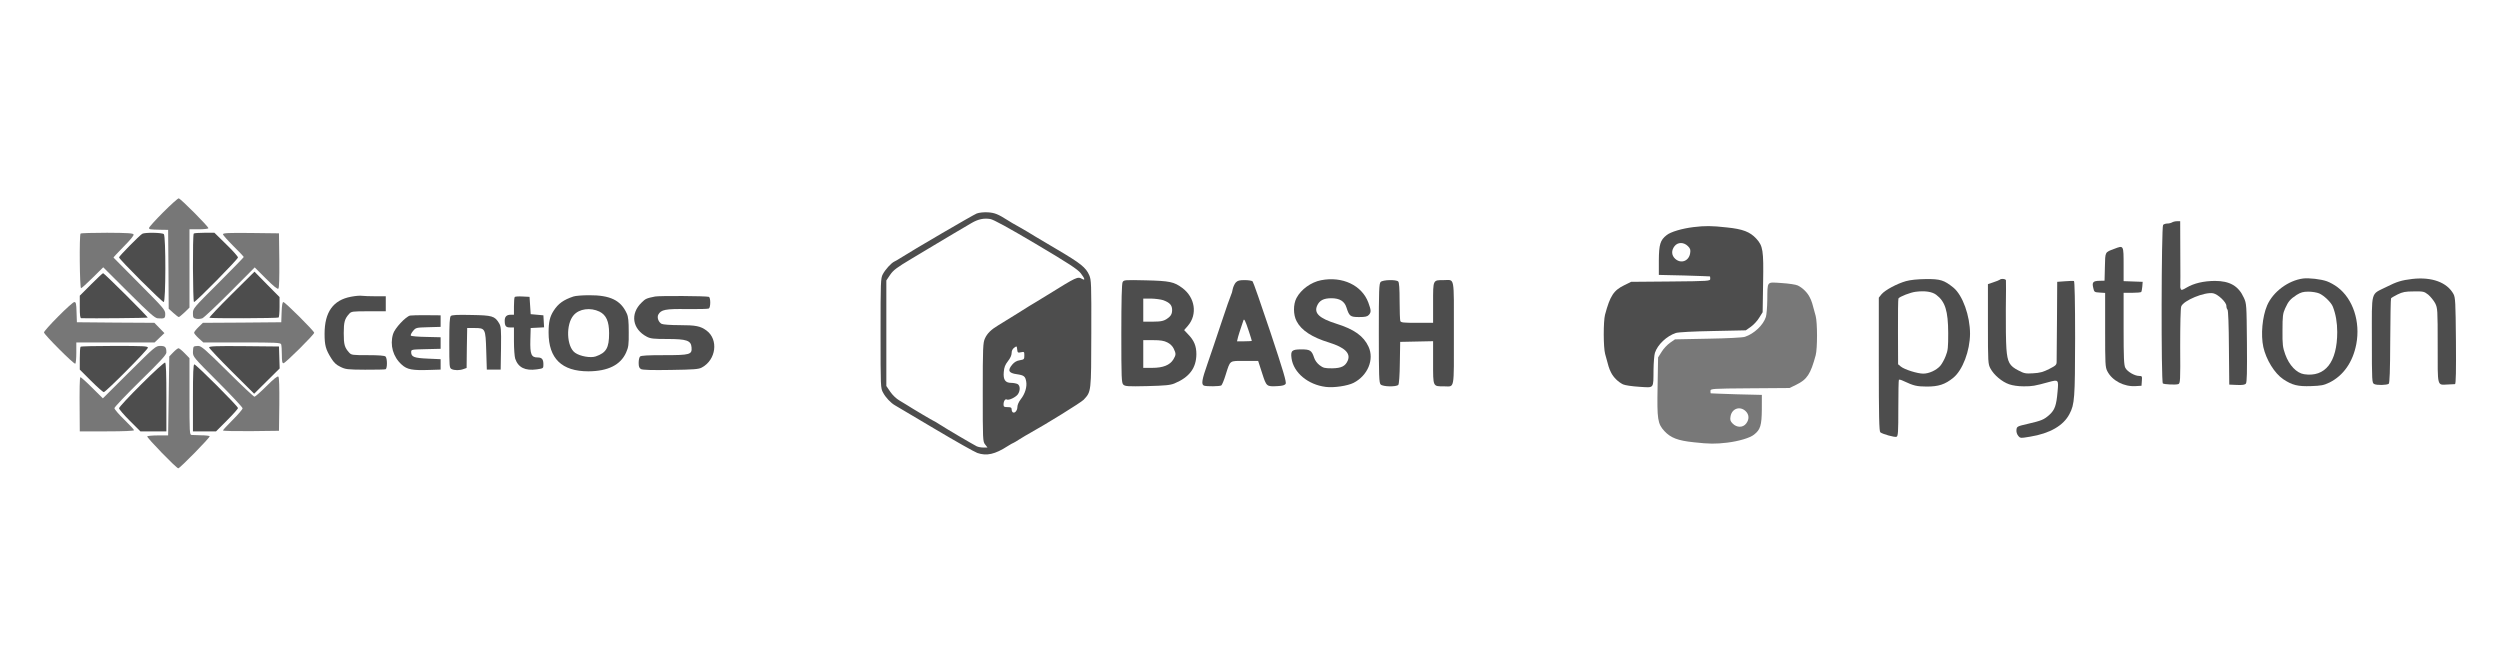 <?xml version="1.0"?>
<svg version="1.1" xmlns="http://www.w3.org/2000/svg" xmlns:xlink="http://www.w3.org/1999/xlink" width="600" height="160">
    <desc iVinci="yes" version="4.6" gridStep="20" showGrid="no" snapToGrid="no" codePlatform="0"/>
    <g id="Layer1" name="Layer 1" opacity="1">
        <g id="Shape1">
            <desc shapeID="1" type="0" basicInfo-basicType="0" basicInfo-roundedRectRadius="12" basicInfo-polygonSides="6" basicInfo-starPoints="5" bounding="rect(-25.706,-51.401,51.411,102.801)" text="" font-familyName="" font-pixelSize="20" font-bold="0" font-underline="0" font-alignment="1" strokeStyle="0" markerStart="0" markerEnd="0" shadowEnabled="0" shadowOffsetX="0" shadowOffsetY="2" shadowBlur="4" shadowOpacity="160" blurEnabled="0" blurRadius="4" transform="matrix(0.277,0,0,0.277,42.899,61.848)" pers-center="0,0" pers-size="0,0" pers-start="0,0" pers-end="0,0" locked="0" mesh="" flag=""/>
            <path id="shapePath1" d="M39.184,50.929 C37.299,52.814 35.775,54.504 35.775,54.698 C35.775,55.059 35.914,55.086 38.546,55.142 L40.348,55.169 L40.431,64.62 L40.486,74.097 L41.595,75.095 C42.204,75.649 42.786,76.093 42.925,76.093 C43.036,76.093 43.645,75.566 44.311,74.956 L45.474,73.82 L45.474,64.425 L45.474,55.031 L47.664,55.031 C48.883,55.031 49.936,54.92 50.019,54.781 C50.186,54.532 43.452,47.742 42.897,47.604 C42.703,47.576 41.041,49.073 39.184,50.929 Z" style="stroke:none;fill-rule:nonzero;fill:#777777;fill-opacity:1;"/>
        </g>
        <g id="Shape2">
            <desc shapeID="2" type="0" basicInfo-basicType="0" basicInfo-roundedRectRadius="12" basicInfo-polygonSides="6" basicInfo-starPoints="5" bounding="rect(-91.263,-104.875,182.526,209.751)" text="" font-familyName="" font-pixelSize="20" font-bold="0" font-underline="0" font-alignment="1" strokeStyle="0" markerStart="0" markerEnd="0" shadowEnabled="0" shadowOffsetX="0" shadowOffsetY="2" shadowBlur="4" shadowOpacity="160" blurEnabled="0" blurRadius="4" transform="matrix(0.277,0,0,0.277,236.628,80.007)" pers-center="0,0" pers-size="0,0" pers-start="0,0" pers-end="0,0" locked="0" mesh="" flag=""/>
            <path id="shapePath2" d="M234.421,51.234 C233.618,51.539 218.985,60.075 215.964,62.014 C215.549,62.292 214.967,62.624 214.662,62.763 C213.886,63.123 212.473,64.675 211.863,65.839 C211.364,66.753 211.336,67.668 211.336,79.972 C211.336,92.942 211.336,93.164 211.946,94.245 C212.556,95.409 213.803,96.711 214.773,97.265 C215.078,97.432 219.401,99.981 224.361,102.946 C229.35,105.912 233.922,108.489 234.56,108.711 C236.777,109.487 238.8,109.043 241.876,107.048 C242.541,106.632 243.123,106.3 243.206,106.3 C243.262,106.3 243.982,105.884 244.786,105.358 C245.59,104.859 246.698,104.194 247.225,103.916 C251.077,101.783 259.418,96.628 260.083,95.935 C261.912,93.968 261.885,94.162 261.912,80.028 C261.94,67.973 261.912,67.197 261.414,66.033 C260.61,64.204 259.363,63.206 253.82,59.936 C247.945,56.472 248.028,56.5 246.532,55.585 C245.922,55.225 244.869,54.615 244.176,54.227 C243.483,53.867 242.43,53.23 241.821,52.842 C239.548,51.401 238.744,51.068 237.109,50.957 C236.112,50.902 235.031,51.013 234.421,51.234 M248.61,58.55 C256.508,63.234 258.615,64.62 259.363,65.562 C260.388,66.892 260.499,67.391 259.723,66.947 C258.587,66.338 258.587,66.338 251.16,70.938 C249.913,71.714 248.638,72.462 248.389,72.629 C248.111,72.767 246.282,73.903 244.315,75.15 C242.319,76.37 240.213,77.672 239.604,78.06 C237.885,79.086 236.943,80 236.389,81.22 C235.918,82.245 235.862,83.27 235.862,94.134 C235.862,105.662 235.862,105.967 236.444,106.688 L236.999,107.408 L236.001,107.408 C235.447,107.408 234.726,107.27 234.394,107.103 C233.23,106.494 227.133,102.919 225.692,101.977 C224.888,101.45 224.167,101.034 224.112,101.034 C224.001,101.034 218.985,98.069 217.572,97.154 C217.35,97.016 216.574,96.545 215.881,96.129 C215.133,95.713 214.191,94.799 213.664,94.023 L212.722,92.637 L212.722,79.972 L212.722,67.308 L213.637,65.95 C214.412,64.814 215.244,64.204 218.763,62.098 C221.064,60.712 223.475,59.299 224.084,58.911 C226.08,57.719 231.788,54.31 233.202,53.507 C234.781,52.592 236.112,52.315 237.664,52.564 C238.412,52.675 242.015,54.643 248.61,58.55 M245.035,84.545 C245.811,84.379 245.839,84.406 245.839,85.321 C245.839,86.208 245.784,86.291 244.758,86.457 C244.01,86.568 243.456,86.901 242.957,87.483 C241.765,88.896 242.042,89.533 244.038,89.811 C245.756,90.06 246.061,90.309 246.282,91.529 C246.532,92.804 246.005,94.549 244.98,95.824 C244.509,96.434 244.176,97.182 244.176,97.653 C244.176,98.512 243.566,99.261 243.068,98.956 C242.929,98.873 242.791,98.54 242.791,98.235 C242.791,97.82 242.597,97.709 241.821,97.709 C240.989,97.709 240.851,97.626 240.851,97.071 C240.851,96.268 241.266,95.658 241.627,95.88 C242.098,96.157 243.76,95.353 244.287,94.633 C244.897,93.746 244.869,92.526 244.204,92.166 C243.899,92.028 243.234,91.889 242.707,91.889 C241.266,91.889 240.74,91.141 240.906,89.284 C240.989,88.148 241.239,87.538 241.904,86.679 C242.458,85.986 242.791,85.266 242.791,84.739 C242.791,84.157 243.012,83.741 243.428,83.437 C244.01,83.021 244.038,83.021 244.121,83.852 C244.204,84.656 244.287,84.711 245.035,84.545 Z" style="stroke:none;fill-rule:nonzero;fill:#4d4d4d;fill-opacity:1;"/>
        </g>
        <g id="Shape3">
            <desc shapeID="3" type="0" basicInfo-basicType="0" basicInfo-roundedRectRadius="12" basicInfo-polygonSides="6" basicInfo-starPoints="5" bounding="rect(-36.97,-70.929,73.941,141.858)" text="" font-familyName="" font-pixelSize="20" font-bold="0" font-underline="0" font-alignment="1" strokeStyle="0" markerStart="0" markerEnd="0" shadowEnabled="0" shadowOffsetX="0" shadowOffsetY="2" shadowBlur="4" shadowOpacity="160" blurEnabled="0" blurRadius="4" transform="matrix(0.277,0,0,0.277,529.037,72.747)" pers-center="0,0" pers-size="0,0" pers-start="0,0" pers-end="0,0" locked="0" mesh="" flag=""/>
            <path id="shapePath3" d="M521.305,53.368 C521.084,53.507 520.585,53.645 520.197,53.645 C519.781,53.645 519.338,53.784 519.144,53.978 C518.728,54.394 518.645,91.751 519.088,92.028 C519.476,92.277 522.192,92.388 522.774,92.194 C523.273,92.028 523.301,91.501 523.245,83.132 C523.245,78.033 523.328,73.931 523.495,73.543 C524.049,72.102 529.12,70.023 531.144,70.384 C532.307,70.606 534.331,72.518 534.331,73.404 C534.331,73.765 534.441,74.153 534.608,74.319 C534.774,74.485 534.912,78.088 534.94,83.437 L535.023,92.305 L536.852,92.388 C538.21,92.443 538.765,92.36 539.014,92.055 C539.263,91.751 539.319,89.395 539.263,82.273 C539.18,73.1 539.18,72.878 538.515,71.437 C537.24,68.638 535.162,67.418 531.559,67.418 C528.843,67.446 526.571,67.973 524.77,69.026 C523.772,69.636 523.495,69.691 523.384,69.358 C523.273,69.137 523.245,68.86 523.273,68.721 C523.301,68.582 523.301,65.007 523.273,60.767 L523.245,53.091 L522.497,53.091 C522.054,53.091 521.527,53.23 521.305,53.368 Z" style="stroke:none;fill-rule:nonzero;fill:#4d4d4d;fill-opacity:1;"/>
        </g>
        <g id="Shape4">
            <desc shapeID="4" type="0" basicInfo-basicType="0" basicInfo-roundedRectRadius="12" basicInfo-polygonSides="6" basicInfo-starPoints="5" bounding="rect(-69.076,-69.784,138.152,139.568)" text="" font-familyName="" font-pixelSize="20" font-bold="0" font-underline="0" font-alignment="1" strokeStyle="0" markerStart="0" markerEnd="0" shadowEnabled="0" shadowOffsetX="0" shadowOffsetY="2" shadowBlur="4" shadowOpacity="160" blurEnabled="0" blurRadius="4" transform="matrix(0.277,0,0,0.277,404.042,73.604)" pers-center="0,0" pers-size="0,0" pers-start="0,0" pers-end="0,0" locked="0" mesh="" flag=""/>
            <path id="shapePath4" d="M406.435,54.504 C403.719,54.837 400.948,55.641 399.978,56.444 C398.454,57.636 398.149,58.661 398.121,62.513 L398.121,65.978 L404.218,66.116 C407.572,66.227 410.343,66.31 410.398,66.338 C410.426,66.365 410.454,66.643 410.454,66.92 C410.454,67.446 410.149,67.474 400.976,67.557 L391.47,67.64 L389.891,68.416 C387.258,69.691 386.427,70.993 385.207,75.538 C384.792,77.146 384.792,83.353 385.235,84.961 C386.011,87.898 386.177,88.48 386.648,89.395 C387.203,90.531 388.339,91.667 389.53,92.249 C390.002,92.471 391.664,92.72 393.438,92.831 C397.096,93.053 396.791,93.413 396.847,88.702 C396.874,87.012 397.013,85.21 397.179,84.684 C397.817,82.716 399.978,80.665 402.195,79.917 C402.722,79.723 406.463,79.529 411.063,79.446 L418.989,79.28 L420.181,78.448 C420.846,77.977 421.761,77.007 422.204,76.259 L423.035,74.929 L423.146,67.917 C423.285,60.047 423.119,59.022 421.483,57.248 C419.987,55.641 418.269,54.975 414.472,54.587 C410.731,54.172 409.234,54.172 406.435,54.504 M405.105,59.077 C405.687,59.659 405.77,59.964 405.632,60.795 C405.327,62.68 403.415,63.372 402.029,62.098 C401.142,61.266 401.087,60.102 401.89,59.077 C402.666,58.079 404.107,58.079 405.105,59.077 Z" style="stroke:none;fill-rule:nonzero;fill:#4d4d4d;fill-opacity:1;"/>
        </g>
        <g id="Shape5">
            <desc shapeID="5" type="0" basicInfo-basicType="0" basicInfo-roundedRectRadius="12" basicInfo-polygonSides="6" basicInfo-starPoints="5" bounding="rect(-37.012,-37.116,74.025,74.233)" text="" font-familyName="" font-pixelSize="20" font-bold="0" font-underline="0" font-alignment="1" strokeStyle="0" markerStart="0" markerEnd="0" shadowEnabled="0" shadowOffsetX="0" shadowOffsetY="2" shadowBlur="4" shadowOpacity="160" blurEnabled="0" blurRadius="4" transform="matrix(0.277,0,0,0.277,29.398,66.148)" pers-center="0,0" pers-size="0,0" pers-start="0,0" pers-end="0,0" locked="0" mesh="" flag=""/>
            <path id="shapePath5" d="M19.341,56.056 C19.009,56.361 19.119,69.164 19.452,69.164 C19.591,69.164 20.866,68.028 22.251,66.643 L24.773,64.148 L30.898,70.245 C35.914,75.234 37.161,76.342 37.853,76.397 C39.516,76.508 39.655,76.425 39.655,75.344 C39.655,74.374 39.294,73.959 33.502,68.139 C30.094,64.73 27.295,61.876 27.239,61.821 C27.184,61.793 28.293,60.601 29.678,59.188 C31.23,57.636 32.172,56.5 32.062,56.278 C31.951,55.973 30.759,55.89 25.715,55.862 C22.306,55.862 19.424,55.945 19.341,56.056 Z" style="stroke:none;fill-rule:nonzero;fill:#777777;fill-opacity:1;"/>
        </g>
        <g id="Shape6">
            <desc shapeID="6" type="0" basicInfo-basicType="0" basicInfo-roundedRectRadius="12" basicInfo-polygonSides="6" basicInfo-starPoints="5" bounding="rect(-20.05,-29.986,40.101,59.971)" text="" font-familyName="" font-pixelSize="20" font-bold="0" font-underline="0" font-alignment="1" strokeStyle="0" markerStart="0" markerEnd="0" shadowEnabled="0" shadowOffsetX="0" shadowOffsetY="2" shadowBlur="4" shadowOpacity="160" blurEnabled="0" blurRadius="4" transform="matrix(0.277,0,0,0.277,34.126,64.18)" pers-center="0,0" pers-size="0,0" pers-start="0,0" pers-end="0,0" locked="0" mesh="" flag=""/>
            <path id="shapePath6" d="M34.14,56.112 C33.392,56.583 28.57,61.488 28.57,61.765 C28.57,62.209 38.879,72.49 39.295,72.49 C39.793,72.49 39.821,56.694 39.322,56.195 C38.934,55.807 34.722,55.751 34.14,56.112 Z" style="stroke:none;fill-rule:nonzero;fill:#4d4d4d;fill-opacity:1;"/>
        </g>
        <g id="Shape7">
            <desc shapeID="7" type="0" basicInfo-basicType="0" basicInfo-roundedRectRadius="12" basicInfo-polygonSides="6" basicInfo-starPoints="5" bounding="rect(-19.499,-30,38.998,60)" text="" font-familyName="" font-pixelSize="20" font-bold="0" font-underline="0" font-alignment="1" strokeStyle="0" markerStart="0" markerEnd="0" shadowEnabled="0" shadowOffsetX="0" shadowOffsetY="2" shadowBlur="4" shadowOpacity="160" blurEnabled="0" blurRadius="4" transform="matrix(0.277,0,0,0.277,51.71,64.176)" pers-center="0,0" pers-size="0,0" pers-start="0,0" pers-end="0,0" locked="0" mesh="" flag=""/>
            <path id="shapePath7" d="M46.5,56.056 C46.195,56.333 46.278,72.49 46.555,72.49 C46.999,72.49 57.114,62.209 57.114,61.793 C57.114,61.571 55.839,60.13 54.287,58.633 L51.461,55.862 L49.077,55.862 C47.747,55.862 46.583,55.945 46.5,56.056 Z" style="stroke:none;fill-rule:nonzero;fill:#4d4d4d;fill-opacity:1;"/>
        </g>
        <g id="Shape8">
            <desc shapeID="8" type="0" basicInfo-basicType="0" basicInfo-roundedRectRadius="12" basicInfo-polygonSides="6" basicInfo-starPoints="5" bounding="rect(-37.412,-37.255,74.824,74.51)" text="" font-familyName="" font-pixelSize="20" font-bold="0" font-underline="0" font-alignment="1" strokeStyle="0" markerStart="0" markerEnd="0" shadowEnabled="0" shadowOffsetX="0" shadowOffsetY="2" shadowBlur="4" shadowOpacity="160" blurEnabled="0" blurRadius="4" transform="matrix(0.277,0,0,0.277,56.674,66.223)" pers-center="0,0" pers-size="0,0" pers-start="0,0" pers-end="0,0" locked="0" mesh="" flag=""/>
            <path id="shapePath8" d="M53.511,56.222 C53.511,56.416 54.648,57.691 56.005,59.049 C57.391,60.407 58.5,61.599 58.5,61.682 C58.5,61.765 55.756,64.592 52.403,67.945 C46.417,73.903 46.306,74.042 46.306,75.178 C46.306,76.204 46.389,76.342 47.082,76.508 C47.525,76.591 48.163,76.536 48.551,76.397 C48.911,76.259 51.904,73.432 55.174,70.162 L61.132,64.176 L63.821,66.864 C65.677,68.721 66.62,69.469 66.814,69.275 C67.007,69.081 67.063,66.698 67.035,62.486 L66.952,56.001 L60.245,55.918 C54.897,55.862 53.511,55.918 53.511,56.222 Z" style="stroke:none;fill-rule:nonzero;fill:#777777;fill-opacity:1;"/>
        </g>
        <g id="Shape9">
            <desc shapeID="9" type="0" basicInfo-basicType="0" basicInfo-roundedRectRadius="12" basicInfo-polygonSides="6" basicInfo-starPoints="5" bounding="rect(-21.618,-60.288,43.236,120.576)" text="" font-familyName="" font-pixelSize="20" font-bold="0" font-underline="0" font-alignment="1" strokeStyle="0" markerStart="0" markerEnd="0" shadowEnabled="0" shadowOffsetX="0" shadowOffsetY="2" shadowBlur="4" shadowOpacity="160" blurEnabled="0" blurRadius="4" transform="matrix(0.277,0,0,0.277,508.248,75.974)" pers-center="0,0" pers-size="0,0" pers-start="0,0" pers-end="0,0" locked="0" mesh="" flag=""/>
            <path id="shapePath9" d="M507.449,59.714 C505.149,60.573 505.26,60.352 505.177,64.038 L505.093,67.363 L503.902,67.391 C502.35,67.418 502.045,67.723 502.378,69.081 C502.599,70.107 502.655,70.134 503.929,70.218 L505.232,70.301 L505.232,79.169 C505.232,87.4 505.26,88.12 505.758,89.09 C506.922,91.362 509.777,92.859 512.576,92.665 L513.961,92.582 L514.045,91.39 C514.128,90.309 514.1,90.226 513.407,90.226 C512.326,90.226 510.553,89.201 510.082,88.286 C509.749,87.621 509.666,86.042 509.666,78.864 L509.666,70.273 L511.717,70.273 C512.853,70.273 513.851,70.19 513.906,70.051 C513.989,69.94 514.1,69.358 514.156,68.749 L514.239,67.64 L511.938,67.557 L509.666,67.474 L509.666,63.76 C509.666,58.772 509.694,58.855 507.449,59.714 Z" style="stroke:none;fill-rule:nonzero;fill:#4d4d4d;fill-opacity:1;"/>
        </g>
        <g id="Shape10">
            <desc shapeID="10" type="0" basicInfo-basicType="0" basicInfo-roundedRectRadius="12" basicInfo-polygonSides="6" basicInfo-starPoints="5" bounding="rect(-30.357,-20.168,60.713,40.336)" text="" font-familyName="" font-pixelSize="20" font-bold="0" font-underline="0" font-alignment="1" strokeStyle="0" markerStart="0" markerEnd="0" shadowEnabled="0" shadowOffsetX="0" shadowOffsetY="2" shadowBlur="4" shadowOpacity="160" blurEnabled="0" blurRadius="4" transform="matrix(0.277,0,0,0.277,58.678,70.791)" pers-center="0,0" pers-size="0,0" pers-start="0,0" pers-end="0,0" locked="0" mesh="" flag=""/>
            <path id="shapePath10" d="M55.59,70.633 C52.569,73.626 50.158,76.176 50.269,76.259 C50.463,76.453 66.536,76.397 66.869,76.204 C66.98,76.12 67.091,74.984 67.091,73.682 L67.091,71.298 L64.07,68.25 L61.077,65.201 L55.59,70.633 Z" style="stroke:none;fill-rule:nonzero;fill:#4d4d4d;fill-opacity:1;"/>
        </g>
        <g id="Shape11">
            <desc shapeID="11" type="0" basicInfo-basicType="0" basicInfo-roundedRectRadius="12" basicInfo-polygonSides="6" basicInfo-starPoints="5" bounding="rect(-29.404,-19.546,58.807,39.093)" text="" font-familyName="" font-pixelSize="20" font-bold="0" font-underline="0" font-alignment="1" strokeStyle="0" markerStart="0" markerEnd="0" shadowEnabled="0" shadowOffsetX="0" shadowOffsetY="2" shadowBlur="4" shadowOpacity="160" blurEnabled="0" blurRadius="4" transform="matrix(0.277,0,0,0.277,27.296,70.979)" pers-center="0,0" pers-size="0,0" pers-start="0,0" pers-end="0,0" locked="0" mesh="" flag=""/>
            <path id="shapePath11" d="M21.835,68.278 L19.147,70.966 L19.147,73.682 C19.147,75.649 19.23,76.37 19.508,76.37 C22.279,76.453 35.359,76.314 35.443,76.231 C35.609,76.093 25.022,65.562 24.745,65.562 C24.634,65.562 23.332,66.781 21.835,68.278 Z" style="stroke:none;fill-rule:nonzero;fill:#4d4d4d;fill-opacity:1;"/>
        </g>
        <g id="Shape12">
            <desc shapeID="12" type="0" basicInfo-basicType="0" basicInfo-roundedRectRadius="12" basicInfo-polygonSides="6" basicInfo-starPoints="5" bounding="rect(-41.314,-46.714,82.628,93.427)" text="" font-familyName="" font-pixelSize="20" font-bold="0" font-underline="0" font-alignment="1" strokeStyle="0" markerStart="0" markerEnd="0" shadowEnabled="0" shadowOffsetX="0" shadowOffsetY="2" shadowBlur="4" shadowOpacity="160" blurEnabled="0" blurRadius="4" transform="matrix(0.277,0,0,0.277,554.343,79.739)" pers-center="0,0" pers-size="0,0" pers-start="0,0" pers-end="0,0" locked="0" mesh="" flag=""/>
            <path id="shapePath12" d="M552.76,66.837 C549.185,67.308 545.527,70.023 544.113,73.294 C542.949,76.01 542.561,80.361 543.199,83.298 C543.891,86.347 545.887,89.589 547.965,91.002 C550.127,92.443 551.485,92.776 554.644,92.665 C557.083,92.582 557.693,92.471 559.078,91.806 C562.404,90.143 564.676,86.928 565.508,82.605 C566.533,77.229 564.732,71.714 560.99,68.915 C560.297,68.388 559.161,67.751 558.441,67.502 C557.055,67.003 554.173,66.67 552.76,66.837 M556.584,70.412 C557.72,70.883 559.494,72.573 559.882,73.599 C560.575,75.372 560.935,77.423 560.935,79.695 C560.935,86.901 558.053,90.587 552.981,89.811 C551.18,89.533 549.406,87.677 548.464,85.072 C547.854,83.353 547.771,82.744 547.799,79.28 C547.799,75.871 547.882,75.234 548.436,74.014 C549.212,72.296 549.656,71.797 551.208,70.772 C552.205,70.162 552.76,69.996 554.034,69.996 C554.893,69.996 556.057,70.19 556.584,70.412 Z" style="stroke:none;fill-rule:nonzero;fill:#4d4d4d;fill-opacity:1;"/>
        </g>
        <g id="Shape13">
            <desc shapeID="13" type="0" basicInfo-basicType="0" basicInfo-roundedRectRadius="12" basicInfo-polygonSides="6" basicInfo-starPoints="5" bounding="rect(-36.453,-46.107,72.905,92.214)" text="" font-familyName="" font-pixelSize="20" font-bold="0" font-underline="0" font-alignment="1" strokeStyle="0" markerStart="0" markerEnd="0" shadowEnabled="0" shadowOffsetX="0" shadowOffsetY="2" shadowBlur="4" shadowOpacity="160" blurEnabled="0" blurRadius="4" transform="matrix(0.277,0,0,0.277,579.342,79.612)" pers-center="0,0" pers-size="0,0" pers-start="0,0" pers-end="0,0" locked="0" mesh="" flag=""/>
            <path id="shapePath13" d="M578.948,66.947 C576.371,67.252 575.207,67.612 572.685,68.887 C568.888,70.799 569.249,69.469 569.249,81.497 C569.249,91.612 569.276,91.889 569.803,92.166 C570.413,92.499 572.824,92.443 573.295,92.111 C573.517,91.945 573.627,88.951 573.655,81.885 C573.683,76.37 573.766,71.769 573.849,71.603 C573.932,71.465 574.653,71.049 575.429,70.661 C576.62,70.079 577.286,69.94 579.309,69.94 C581.581,69.913 581.775,69.94 582.773,70.716 C583.327,71.188 584.075,72.102 584.435,72.767 C585.017,73.959 585.045,74.208 585.045,82.938 C585.045,93.081 584.851,92.388 587.484,92.277 C588.26,92.249 589.064,92.222 589.202,92.194 C589.424,92.166 589.479,88.868 589.424,81.829 C589.341,72.435 589.285,71.437 588.842,70.578 C587.29,67.751 583.632,66.421 578.948,66.947 Z" style="stroke:none;fill-rule:nonzero;fill:#4d4d4d;fill-opacity:1;"/>
        </g>
        <g id="Shape14">
            <desc shapeID="14" type="0" basicInfo-basicType="0" basicInfo-roundedRectRadius="12" basicInfo-polygonSides="6" basicInfo-starPoints="5" bounding="rect(-34.402,-46.745,68.803,93.491)" text="" font-familyName="" font-pixelSize="20" font-bold="0" font-underline="0" font-alignment="1" strokeStyle="0" markerStart="0" markerEnd="0" shadowEnabled="0" shadowOffsetX="0" shadowOffsetY="2" shadowBlur="4" shadowOpacity="160" blurEnabled="0" blurRadius="4" transform="matrix(0.277,0,0,0.277,319.43,79.969)" pers-center="0,0" pers-size="0,0" pers-start="0,0" pers-end="0,0" locked="0" mesh="" flag=""/>
            <path id="shapePath14" d="M317.061,67.252 C314.65,67.723 312.267,69.442 311.158,71.52 C310.355,73.044 310.355,75.538 311.186,77.09 C312.322,79.28 314.844,80.942 319.001,82.217 C322.742,83.381 324.211,84.794 323.463,86.54 C322.881,87.898 321.911,88.37 319.694,88.397 C317.92,88.397 317.588,88.314 316.701,87.649 C316.119,87.206 315.592,86.485 315.398,85.875 C314.816,84.102 314.428,83.852 312.35,83.852 C310.05,83.852 309.717,84.157 309.967,85.986 C310.438,89.423 313.902,92.332 318.197,92.859 C320.137,93.108 323.407,92.61 324.848,91.889 C328.257,90.143 329.865,86.291 328.451,83.215 C327.26,80.638 325.015,79.03 320.664,77.672 C316.645,76.397 315.343,75.178 316.091,73.404 C316.645,72.102 317.671,71.576 319.528,71.576 C321.523,71.576 322.687,72.296 323.158,73.82 C323.823,75.899 324.073,76.093 326.179,76.093 C327.647,76.093 328.146,75.982 328.507,75.594 C329.116,74.929 329.089,74.485 328.396,72.601 C326.844,68.472 322.188,66.255 317.061,67.252 Z" style="stroke:none;fill-rule:nonzero;fill:#4d4d4d;fill-opacity:1;"/>
        </g>
        <g id="Shape15">
            <desc shapeID="15" type="0" basicInfo-basicType="0" basicInfo-roundedRectRadius="12" basicInfo-polygonSides="6" basicInfo-starPoints="5" bounding="rect(-39.5,-68.344,79,136.687)" text="" font-familyName="" font-pixelSize="20" font-bold="0" font-underline="0" font-alignment="1" strokeStyle="0" markerStart="0" markerEnd="0" shadowEnabled="0" shadowOffsetX="0" shadowOffsetY="2" shadowBlur="4" shadowOpacity="160" blurEnabled="0" blurRadius="4" transform="matrix(0.277,0,0,0.277,461.861,85.913)" pers-center="0,0" pers-size="0,0" pers-start="0,0" pers-end="0,0" locked="0" mesh="" flag=""/>
            <path id="shapePath15" d="M457.427,67.474 C455.266,68.084 452.439,69.608 451.58,70.606 L450.915,71.437 L450.915,87.455 C450.915,99.926 450.998,103.528 451.275,103.75 C451.829,104.194 454.711,104.997 455.155,104.831 C455.543,104.692 455.598,103.75 455.598,97.958 C455.598,94.272 455.654,91.196 455.737,91.141 C455.82,91.058 456.291,91.168 456.79,91.418 C459.339,92.61 459.977,92.748 462.415,92.776 C465.242,92.776 466.822,92.277 468.817,90.642 C471.034,88.813 472.78,84.213 472.808,80.111 C472.808,75.788 471.034,70.855 468.817,69.026 C466.572,67.225 465.686,66.947 462.221,66.975 C460.198,67.003 458.508,67.169 457.427,67.474 M464.688,70.744 C466.85,72.379 467.542,74.596 467.57,79.917 C467.57,83.409 467.515,84.102 466.96,85.46 C466.628,86.347 466.018,87.4 465.63,87.843 C464.688,88.868 462.97,89.672 461.584,89.672 C460.198,89.672 457.095,88.702 456.208,87.981 L455.543,87.427 L455.515,79.668 C455.487,75.372 455.543,71.769 455.626,71.631 C455.903,71.188 458.536,70.162 459.783,70.023 C461.972,69.746 463.69,69.996 464.688,70.744 Z" style="stroke:none;fill-rule:nonzero;fill:#4d4d4d;fill-opacity:1;"/>
        </g>
        <g id="Shape16">
            <desc shapeID="16" type="0" basicInfo-basicType="0" basicInfo-roundedRectRadius="12" basicInfo-polygonSides="6" basicInfo-starPoints="5" bounding="rect(-37.75,-68.792,75.5,137.584)" text="" font-familyName="" font-pixelSize="20" font-bold="0" font-underline="0" font-alignment="1" strokeStyle="0" markerStart="0" markerEnd="0" shadowEnabled="0" shadowOffsetX="0" shadowOffsetY="2" shadowBlur="4" shadowOpacity="160" blurEnabled="0" blurRadius="4" transform="matrix(0.277,0,0,0.277,487.565,86.007)" pers-center="0,0" pers-size="0,0" pers-start="0,0" pers-end="0,0" locked="0" mesh="" flag=""/>
            <path id="shapePath16" d="M479.93,67.141 C479.819,67.225 479.126,67.529 478.406,67.751 L477.103,68.195 L477.103,77.755 C477.103,87.095 477.131,87.344 477.713,88.453 C478.544,90.005 480.484,91.64 482.175,92.222 C483.034,92.526 484.364,92.72 485.694,92.72 C487.773,92.72 488.272,92.637 491.708,91.695 C494.036,91.058 494.091,91.113 493.814,93.995 C493.537,97.293 493.149,98.374 491.874,99.538 C490.544,100.729 489.99,100.951 486.664,101.727 C484.115,102.309 484.032,102.365 483.948,103.168 C483.893,103.639 484.059,104.221 484.364,104.582 C484.863,105.191 484.891,105.191 487.219,104.803 C491.985,104.027 495.228,102.143 496.669,99.371 C497.916,97.016 497.999,95.603 498.027,81.164 C498.027,72.407 497.916,67.502 497.749,67.446 C497.611,67.391 496.641,67.418 495.616,67.502 L493.731,67.64 L493.676,76.785 C493.62,81.802 493.592,86.319 493.592,86.79 C493.592,87.566 493.426,87.732 491.791,88.564 C490.378,89.284 489.546,89.506 487.967,89.589 C486.193,89.7 485.805,89.644 484.447,88.924 C482.258,87.815 481.787,86.956 481.537,83.658 C481.426,82.162 481.371,77.949 481.399,74.291 C481.454,70.633 481.454,67.474 481.426,67.28 C481.399,66.92 480.235,66.809 479.93,67.141 Z" style="stroke:none;fill-rule:nonzero;fill:#4d4d4d;fill-opacity:1;"/>
        </g>
        <g id="Shape17">
            <desc shapeID="17" type="0" basicInfo-basicType="0" basicInfo-roundedRectRadius="12" basicInfo-polygonSides="6" basicInfo-starPoints="5" bounding="rect(-32.5,-45.994,65,91.989)" text="" font-familyName="" font-pixelSize="20" font-bold="0" font-underline="0" font-alignment="1" strokeStyle="0" markerStart="0" markerEnd="0" shadowEnabled="0" shadowOffsetX="0" shadowOffsetY="2" shadowBlur="4" shadowOpacity="160" blurEnabled="0" blurRadius="4" transform="matrix(0.277,0,0,0.277,278.125,79.968)" pers-center="0,0" pers-size="0,0" pers-start="0,0" pers-end="0,0" locked="0" mesh="" flag=""/>
            <path id="shapePath17" d="M269.423,67.723 C269.229,68.111 269.118,72.047 269.118,80.083 C269.118,90.753 269.173,91.889 269.589,92.305 C270.005,92.72 270.642,92.776 275.326,92.665 C279.676,92.554 280.84,92.443 281.866,92.028 C285.468,90.531 287.104,88.314 287.131,85.016 C287.131,83.021 286.577,81.691 285.108,80.194 L284.194,79.224 L285.108,78.171 C287.436,75.455 286.826,71.382 283.75,69.109 C281.783,67.64 280.73,67.418 275.021,67.28 C269.894,67.169 269.728,67.169 269.423,67.723 M279.178,72.047 C280.757,72.629 281.311,73.238 281.311,74.43 C281.311,75.123 281.117,75.622 280.702,76.01 C279.593,77.007 278.9,77.201 276.628,77.201 L274.383,77.201 L274.383,74.43 L274.383,71.659 L276.268,71.659 C277.293,71.686 278.596,71.853 279.178,72.047 M280.175,82.189 C280.813,82.494 281.422,83.076 281.699,83.686 C282.281,84.905 282.254,85.183 281.589,86.291 C280.757,87.621 279.15,88.286 276.545,88.286 L274.383,88.286 L274.383,84.961 L274.383,81.635 L276.739,81.635 C278.54,81.635 279.372,81.774 280.175,82.189 Z" style="stroke:none;fill-rule:nonzero;fill:#4d4d4d;fill-opacity:1;"/>
        </g>
        <g id="Shape18">
            <desc shapeID="18" type="0" basicInfo-basicType="0" basicInfo-roundedRectRadius="12" basicInfo-polygonSides="6" basicInfo-starPoints="5" bounding="rect(-36.146,-45.978,72.291,91.956)" text="" font-familyName="" font-pixelSize="20" font-bold="0" font-underline="0" font-alignment="1" strokeStyle="0" markerStart="0" markerEnd="0" shadowEnabled="0" shadowOffsetX="0" shadowOffsetY="2" shadowBlur="4" shadowOpacity="160" blurEnabled="0" blurRadius="4" transform="matrix(0.277,0,0,0.277,298.578,79.966)" pers-center="0,0" pers-size="0,0" pers-start="0,0" pers-end="0,0" locked="0" mesh="" flag=""/>
            <path id="shapePath18" d="M296.581,67.806 C296.304,68.111 295.972,68.832 295.861,69.358 C295.778,69.913 295.584,70.55 295.445,70.799 C295.307,71.049 294.253,74.042 293.117,77.478 C291.981,80.915 290.484,85.321 289.792,87.316 C288.434,91.168 288.267,92.277 288.96,92.554 C289.57,92.776 292.757,92.748 293.117,92.499 C293.283,92.388 293.755,91.279 294.143,90.005 C295.307,86.347 294.974,86.624 298.715,86.624 L301.958,86.624 L302.9,89.533 C303.953,92.804 303.953,92.804 306.641,92.665 C307.805,92.61 308.359,92.443 308.553,92.111 C308.803,91.751 307.971,88.979 304.895,79.723 C302.706,73.183 300.794,67.696 300.627,67.529 C300.461,67.363 299.602,67.225 298.715,67.225 C297.468,67.225 297.025,67.335 296.581,67.806 M299.741,79.557 C300.129,80.721 300.433,81.746 300.433,81.802 C300.433,81.857 299.63,81.912 298.66,81.912 L296.886,81.912 L297.136,80.859 C297.302,80.305 297.607,79.28 297.856,78.587 C298.078,77.894 298.327,77.146 298.41,76.924 C298.577,76.342 298.854,76.869 299.741,79.557 Z" style="stroke:none;fill-rule:nonzero;fill:#4d4d4d;fill-opacity:1;"/>
        </g>
        <g id="Shape19">
            <desc shapeID="19" type="0" basicInfo-basicType="0" basicInfo-roundedRectRadius="12" basicInfo-polygonSides="6" basicInfo-starPoints="5" bounding="rect(-32.511,-46.109,65.023,92.218)" text="" font-familyName="" font-pixelSize="20" font-bold="0" font-underline="0" font-alignment="1" strokeStyle="0" markerStart="0" markerEnd="0" shadowEnabled="0" shadowOffsetX="0" shadowOffsetY="2" shadowBlur="4" shadowOpacity="160" blurEnabled="0" blurRadius="4" transform="matrix(0.277,0,0,0.277,339.928,79.972)" pers-center="0,0" pers-size="0,0" pers-start="0,0" pers-end="0,0" locked="0" mesh="" flag=""/>
            <path id="shapePath19" d="M331.361,67.668 C330.973,68.056 330.918,69.552 330.918,79.972 C330.918,90.392 330.973,91.889 331.361,92.277 C331.915,92.831 335.13,92.887 335.601,92.36 C335.767,92.138 335.934,90.115 335.961,87.012 L336.045,82.051 L340.008,81.968 L343.943,81.885 L343.943,87.012 C343.943,92.914 343.86,92.72 346.548,92.72 C349.18,92.72 348.931,93.995 348.931,79.972 C348.931,65.95 349.18,67.225 346.548,67.225 C343.86,67.225 343.943,67.086 343.943,72.629 L343.943,77.478 L340.091,77.478 C336.848,77.478 336.211,77.423 336.072,77.035 C335.989,76.785 335.906,74.652 335.906,72.241 C335.906,69.22 335.795,67.779 335.573,67.557 C335.075,67.058 331.888,67.141 331.361,67.668 Z" style="stroke:none;fill-rule:nonzero;fill:#4d4d4d;fill-opacity:1;"/>
        </g>
        <g id="Shape20">
            <desc shapeID="20" type="0" basicInfo-basicType="0" basicInfo-roundedRectRadius="12" basicInfo-polygonSides="6" basicInfo-starPoints="5" bounding="rect(-27,-32.05,54,64.101)" text="" font-familyName="" font-pixelSize="20" font-bold="0" font-underline="0" font-alignment="1" strokeStyle="0" markerStart="0" markerEnd="0" shadowEnabled="0" shadowOffsetX="0" shadowOffsetY="2" shadowBlur="4" shadowOpacity="160" blurEnabled="0" blurRadius="4" transform="matrix(0.277,0,0,0.277,85.381,79.848)" pers-center="0,0" pers-size="0,0" pers-start="0,0" pers-end="0,0" locked="0" mesh="" flag=""/>
            <path id="shapePath20" d="M84.245,71.215 C79.949,72.019 77.899,74.901 77.899,80.111 C77.899,82.882 78.176,83.88 79.478,85.959 C80.116,87.012 80.698,87.566 81.695,88.037 C82.915,88.647 83.358,88.702 87.598,88.73 C90.12,88.73 92.337,88.702 92.531,88.619 C92.975,88.48 92.975,86.014 92.531,85.57 C92.309,85.349 90.951,85.238 88.291,85.238 C84.578,85.238 84.328,85.21 83.802,84.628 C82.693,83.409 82.499,82.688 82.499,79.972 C82.499,77.284 82.721,76.508 83.802,75.317 C84.328,74.735 84.578,74.707 88.485,74.707 L92.587,74.707 L92.587,72.906 L92.587,71.104 L90.12,71.104 C88.762,71.104 87.321,71.049 86.878,70.993 C86.434,70.91 85.243,71.021 84.245,71.215 Z" style="stroke:none;fill-rule:nonzero;fill:#4d4d4d;fill-opacity:1;"/>
        </g>
        <g id="Shape21">
            <desc shapeID="21" type="0" basicInfo-basicType="0" basicInfo-roundedRectRadius="12" basicInfo-polygonSides="6" basicInfo-starPoints="5" bounding="rect(-34.708,-32.951,69.417,65.902)" text="" font-familyName="" font-pixelSize="20" font-bold="0" font-underline="0" font-alignment="1" strokeStyle="0" markerStart="0" markerEnd="0" shadowEnabled="0" shadowOffsetX="0" shadowOffsetY="2" shadowBlur="4" shadowOpacity="160" blurEnabled="0" blurRadius="4" transform="matrix(0.277,0,0,0.277,141.28,79.986)" pers-center="0,0" pers-size="0,0" pers-start="0,0" pers-end="0,0" locked="0" mesh="" flag=""/>
            <path id="shapePath21" d="M137.62,71.16 C135.237,71.963 133.99,72.85 132.881,74.569 C131.967,75.982 131.662,77.257 131.662,79.834 C131.662,86.042 134.821,89.118 141.223,89.118 C145.906,89.09 148.927,87.594 150.257,84.628 C150.839,83.326 150.922,82.744 150.895,79.695 C150.895,77.063 150.784,75.982 150.423,75.234 C148.982,72.047 146.433,70.827 141.361,70.855 C139.754,70.855 138.091,70.993 137.62,71.16 M143.883,74.79 C145.49,75.594 146.183,77.146 146.183,79.972 C146.183,83.492 145.518,84.656 142.969,85.543 C141.749,85.959 139.2,85.515 138.008,84.656 C135.957,83.215 135.763,77.811 137.675,75.649 C139.006,74.097 141.694,73.737 143.883,74.79 Z" style="stroke:none;fill-rule:nonzero;fill:#4d4d4d;fill-opacity:1;"/>
        </g>
        <g id="Shape22">
            <desc shapeID="22" type="0" basicInfo-basicType="0" basicInfo-roundedRectRadius="12" basicInfo-polygonSides="6" basicInfo-starPoints="5" bounding="rect(-34.685,-32.072,69.37,64.144)" text="" font-familyName="" font-pixelSize="20" font-bold="0" font-underline="0" font-alignment="1" strokeStyle="0" markerStart="0" markerEnd="0" shadowEnabled="0" shadowOffsetX="0" shadowOffsetY="2" shadowBlur="4" shadowOpacity="160" blurEnabled="0" blurRadius="4" transform="matrix(0.277,0,0,0.277,161.817,79.929)" pers-center="0,0" pers-size="0,0" pers-start="0,0" pers-end="0,0" locked="0" mesh="" flag=""/>
            <path id="shapePath22" d="M157.241,71.16 C155.162,71.576 154.913,71.686 153.998,72.601 C151.172,75.317 151.754,79.002 155.273,80.832 C156.132,81.275 156.908,81.358 160.123,81.358 C164.806,81.358 165.832,81.718 165.97,83.353 C166.109,85.099 165.665,85.238 159.375,85.238 C155.523,85.238 153.86,85.321 153.61,85.57 C153.416,85.764 153.278,86.43 153.278,87.095 C153.278,88.009 153.416,88.342 153.86,88.591 C154.275,88.785 156.465,88.868 161.01,88.785 C166.525,88.702 167.689,88.619 168.437,88.203 C171.873,86.374 172.483,81.497 169.573,79.335 C168.104,78.254 166.996,78.033 163.06,78.033 C160.954,78.033 159.098,77.894 158.793,77.728 C158.044,77.34 157.629,76.204 157.989,75.511 C158.654,74.319 159.652,74.097 164.89,74.18 C167.605,74.208 169.961,74.153 170.127,74.042 C170.571,73.765 170.571,71.409 170.127,71.243 C169.49,71.021 158.294,70.966 157.241,71.16 Z" style="stroke:none;fill-rule:nonzero;fill:#4d4d4d;fill-opacity:1;"/>
        </g>
        <g id="Shape23">
            <desc shapeID="23" type="0" basicInfo-basicType="0" basicInfo-roundedRectRadius="12" basicInfo-polygonSides="6" basicInfo-starPoints="5" bounding="rect(-17.05,-31.756,34.1,63.512)" text="" font-familyName="" font-pixelSize="20" font-bold="0" font-underline="0" font-alignment="1" strokeStyle="0" markerStart="0" markerEnd="0" shadowEnabled="0" shadowOffsetX="0" shadowOffsetY="2" shadowBlur="4" shadowOpacity="160" blurEnabled="0" blurRadius="4" transform="matrix(0.277,0,0,0.277,125.856,79.939)" pers-center="0,0" pers-size="0,0" pers-start="0,0" pers-end="0,0" locked="0" mesh="" flag=""/>
            <path id="shapePath23" d="M123.542,71.271 C123.431,71.382 123.348,72.379 123.348,73.515 L123.348,75.538 L122.572,75.538 C121.602,75.538 121.131,75.982 121.131,76.952 C121.131,78.254 121.408,78.587 122.406,78.587 L123.348,78.587 L123.348,81.885 C123.348,83.686 123.486,85.57 123.653,86.097 C124.373,88.203 126.036,89.035 128.835,88.647 C130.359,88.425 130.415,88.397 130.415,87.594 C130.442,86.236 130.082,85.792 129.029,85.792 C127.505,85.792 127.2,85.044 127.283,81.608 L127.366,78.725 L128.974,78.642 L130.581,78.559 L130.498,77.118 L130.415,75.677 L128.89,75.538 L127.366,75.4 L127.228,73.321 L127.089,71.243 L125.426,71.16 C124.484,71.104 123.653,71.16 123.542,71.271 Z" style="stroke:none;fill-rule:nonzero;fill:#4d4d4d;fill-opacity:1;"/>
        </g>
        <g id="Shape24">
            <desc shapeID="24" type="0" basicInfo-basicType="0" basicInfo-roundedRectRadius="12" basicInfo-polygonSides="6" basicInfo-starPoints="5" bounding="rect(-52.15,-26.707,104.3,53.414)" text="" font-familyName="" font-pixelSize="20" font-bold="0" font-underline="0" font-alignment="1" strokeStyle="0" markerStart="0" markerEnd="0" shadowEnabled="0" shadowOffsetX="0" shadowOffsetY="2" shadowBlur="4" shadowOpacity="160" blurEnabled="0" blurRadius="4" transform="matrix(0.277,0,0,0.277,25.009,79.891)" pers-center="0,0" pers-size="0,0" pers-start="0,0" pers-end="0,0" locked="0" mesh="" flag=""/>
            <path id="shapePath24" d="M13.965,75.954 C12.081,77.839 10.556,79.557 10.556,79.778 C10.556,80.277 17.762,87.483 18.067,87.289 C18.205,87.206 18.316,86.042 18.316,84.656 L18.316,82.189 L27.71,82.189 L37.105,82.189 L38.297,81.053 L39.461,79.945 L38.269,78.725 L37.05,77.478 L27.766,77.423 L18.454,77.34 L18.371,74.901 C18.316,72.823 18.233,72.49 17.817,72.49 C17.568,72.518 15.822,74.07 13.965,75.954 Z" style="stroke:none;fill-rule:nonzero;fill:#777777;fill-opacity:1;"/>
        </g>
        <g id="Shape25">
            <desc shapeID="25" type="0" basicInfo-basicType="0" basicInfo-roundedRectRadius="12" basicInfo-polygonSides="6" basicInfo-starPoints="5" bounding="rect(-52,-26.5,104,53)" text="" font-familyName="" font-pixelSize="20" font-bold="0" font-underline="0" font-alignment="1" strokeStyle="0" markerStart="0" markerEnd="0" shadowEnabled="0" shadowOffsetX="0" shadowOffsetY="2" shadowBlur="4" shadowOpacity="160" blurEnabled="0" blurRadius="4" transform="matrix(0.277,0,0,0.277,60.994,79.834)" pers-center="0,0" pers-size="0,0" pers-start="0,0" pers-end="0,0" locked="0" mesh="" flag=""/>
            <path id="shapePath25" d="M67.589,74.901 L67.506,77.34 L58.084,77.423 L48.689,77.478 L47.636,78.504 C47.054,79.058 46.583,79.668 46.583,79.862 C46.583,80.028 47.082,80.638 47.692,81.192 L48.8,82.189 L58.056,82.189 C66.231,82.189 67.34,82.245 67.479,82.633 C67.562,82.882 67.645,83.991 67.645,85.127 C67.645,86.679 67.728,87.178 68.033,87.178 C68.476,87.178 75.404,80.305 75.404,79.862 C75.404,79.446 68.421,72.49 68.005,72.49 C67.783,72.49 67.645,73.266 67.589,74.901 Z" style="stroke:none;fill-rule:nonzero;fill:#777777;fill-opacity:1;"/>
        </g>
        <g id="Shape26">
            <desc shapeID="26" type="0" basicInfo-basicType="0" basicInfo-roundedRectRadius="12" basicInfo-polygonSides="6" basicInfo-starPoints="5" bounding="rect(-21.154,-23.779,42.307,47.558)" text="" font-familyName="" font-pixelSize="20" font-bold="0" font-underline="0" font-alignment="1" strokeStyle="0" markerStart="0" markerEnd="0" shadowEnabled="0" shadowOffsetX="0" shadowOffsetY="2" shadowBlur="4" shadowOpacity="160" blurEnabled="0" blurRadius="4" transform="matrix(0.277,0,0,0.277,99.888,82.232)" pers-center="0,0" pers-size="0,0" pers-start="0,0" pers-end="0,0" locked="0" mesh="" flag=""/>
            <path id="shapePath26" d="M98.434,75.732 C97.381,75.954 94.72,78.808 94.332,80.166 C93.529,82.827 94.332,85.654 96.411,87.51 C97.713,88.702 98.933,88.924 103.117,88.785 L105.75,88.702 L105.75,87.455 L105.75,86.208 L102.674,86.069 C99.376,85.931 98.683,85.654 98.683,84.517 C98.683,83.88 98.711,83.88 102.231,83.797 L105.75,83.714 L105.75,82.328 L105.75,80.942 L102.286,80.859 C100.402,80.832 98.739,80.693 98.6,80.554 C98.489,80.444 98.711,79.945 99.099,79.474 C99.82,78.615 99.847,78.615 102.785,78.531 L105.75,78.448 L105.75,77.063 L105.75,75.677 L102.425,75.649 C100.596,75.621 98.794,75.677 98.434,75.732 Z" style="stroke:none;fill-rule:nonzero;fill:#4d4d4d;fill-opacity:1;"/>
        </g>
        <g id="Shape27">
            <desc shapeID="27" type="0" basicInfo-basicType="0" basicInfo-roundedRectRadius="12" basicInfo-polygonSides="6" basicInfo-starPoints="5" bounding="rect(-22.432,-23.944,44.863,47.888)" text="" font-familyName="" font-pixelSize="20" font-bold="0" font-underline="0" font-alignment="1" strokeStyle="0" markerStart="0" markerEnd="0" shadowEnabled="0" shadowOffsetX="0" shadowOffsetY="2" shadowBlur="4" shadowOpacity="160" blurEnabled="0" blurRadius="4" transform="matrix(0.277,0,0,0.277,114.045,82.198)" pers-center="0,0" pers-size="0,0" pers-start="0,0" pers-end="0,0" locked="0" mesh="" flag=""/>
            <path id="shapePath27" d="M108.189,75.843 C107.912,76.12 107.829,77.783 107.829,82.245 C107.829,87.926 107.856,88.286 108.355,88.564 C109.048,88.924 110.35,88.924 111.265,88.564 L111.986,88.314 L112.041,83.52 L112.124,78.725 L113.842,78.725 C116.503,78.725 116.53,78.808 116.697,84.213 L116.835,88.702 L118.498,88.702 L120.161,88.702 L120.244,83.575 C120.299,78.892 120.244,78.365 119.773,77.561 C118.72,75.843 118.166,75.677 113.094,75.594 C109.658,75.511 108.438,75.594 108.189,75.843 Z" style="stroke:none;fill-rule:nonzero;fill:#4d4d4d;fill-opacity:1;"/>
        </g>
        <g id="Shape28">
            <desc shapeID="28" type="0" basicInfo-basicType="0" basicInfo-roundedRectRadius="12" basicInfo-polygonSides="6" basicInfo-starPoints="5" bounding="rect(-29.5,-20,59,40)" text="" font-familyName="" font-pixelSize="20" font-bold="0" font-underline="0" font-alignment="1" strokeStyle="0" markerStart="0" markerEnd="0" shadowEnabled="0" shadowOffsetX="0" shadowOffsetY="2" shadowBlur="4" shadowOpacity="160" blurEnabled="0" blurRadius="4" transform="matrix(0.277,0,0,0.277,27.323,88.564)" pers-center="0,0" pers-size="0,0" pers-start="0,0" pers-end="0,0" locked="0" mesh="" flag=""/>
            <path id="shapePath28" d="M19.341,83.215 C19.23,83.298 19.147,84.6 19.147,86.042 L19.147,88.702 L21.863,91.418 C23.332,92.887 24.718,94.106 24.912,94.106 C25.383,94.106 35.498,83.935 35.498,83.437 C35.498,83.076 34.417,83.021 27.517,83.021 C23.11,83.021 19.424,83.104 19.341,83.215 Z" style="stroke:none;fill-rule:nonzero;fill:#4d4d4d;fill-opacity:1;"/>
        </g>
        <g id="Shape29">
            <desc shapeID="29" type="0" basicInfo-basicType="0" basicInfo-roundedRectRadius="12" basicInfo-polygonSides="6" basicInfo-starPoints="5" bounding="rect(-37.587,-37,75.175,74)" text="" font-familyName="" font-pixelSize="20" font-bold="0" font-underline="0" font-alignment="1" strokeStyle="0" markerStart="0" markerEnd="0" shadowEnabled="0" shadowOffsetX="0" shadowOffsetY="2" shadowBlur="4" shadowOpacity="160" blurEnabled="0" blurRadius="4" transform="matrix(0.277,0,0,0.277,29.515,93.275)" pers-center="0,0" pers-size="0,0" pers-start="0,0" pers-end="0,0" locked="0" mesh="" flag=""/>
            <path id="shapePath29" d="M31.008,89.312 L24.69,95.603 L22.057,92.998 C20.616,91.556 19.369,90.448 19.286,90.531 C19.119,90.725 19.064,93.275 19.119,99.288 L19.147,103.528 L25.66,103.528 C29.595,103.528 32.172,103.418 32.172,103.251 C32.172,103.113 31.119,101.977 29.817,100.702 C28.514,99.455 27.461,98.208 27.461,97.958 C27.461,97.709 30.26,94.771 33.697,91.39 C38.546,86.651 39.932,85.127 39.932,84.6 C39.932,83.298 39.655,83.021 38.463,83.021 C37.382,83.021 37.188,83.187 31.008,89.312 Z" style="stroke:none;fill-rule:nonzero;fill:#777777;fill-opacity:1;"/>
        </g>
        <g id="Shape30">
            <desc shapeID="30" type="0" basicInfo-basicType="0" basicInfo-roundedRectRadius="12" basicInfo-polygonSides="6" basicInfo-starPoints="5" bounding="rect(-37.412,-36.913,74.824,73.825)" text="" font-familyName="" font-pixelSize="20" font-bold="0" font-underline="0" font-alignment="1" strokeStyle="0" markerStart="0" markerEnd="0" shadowEnabled="0" shadowOffsetX="0" shadowOffsetY="2" shadowBlur="4" shadowOpacity="160" blurEnabled="0" blurRadius="4" transform="matrix(0.277,0,0,0.277,56.674,93.25)" pers-center="0,0" pers-size="0,0" pers-start="0,0" pers-end="0,0" locked="0" mesh="" flag=""/>
            <path id="shapePath30" d="M46.5,83.215 C46.389,83.298 46.306,83.908 46.306,84.517 C46.306,85.626 46.444,85.792 52.264,91.612 C55.534,94.882 58.222,97.764 58.222,97.986 C58.222,98.235 57.169,99.455 55.867,100.757 C54.564,102.06 53.511,103.196 53.511,103.307 C53.511,103.445 56.532,103.501 60.245,103.473 L66.952,103.39 L67.035,97.044 C67.063,92.914 67.007,90.587 66.814,90.392 C66.62,90.198 65.733,90.891 63.959,92.665 C62.546,94.078 61.243,95.215 61.077,95.215 C60.883,95.215 57.973,92.471 54.592,89.118 C49.188,83.769 48.301,83.021 47.553,83.021 C47.082,83.021 46.583,83.104 46.5,83.215 Z" style="stroke:none;fill-rule:nonzero;fill:#777777;fill-opacity:1;"/>
        </g>
        <g id="Shape31">
            <desc shapeID="31" type="0" basicInfo-basicType="0" basicInfo-roundedRectRadius="12" basicInfo-polygonSides="6" basicInfo-starPoints="5" bounding="rect(-30.55,-20.634,61.1,41.269)" text="" font-familyName="" font-pixelSize="20" font-bold="0" font-underline="0" font-alignment="1" strokeStyle="0" markerStart="0" markerEnd="0" shadowEnabled="0" shadowOffsetX="0" shadowOffsetY="2" shadowBlur="4" shadowOpacity="160" blurEnabled="0" blurRadius="4" transform="matrix(0.277,0,0,0.277,58.652,88.776)" pers-center="0,0" pers-size="0,0" pers-start="0,0" pers-end="0,0" locked="0" mesh="" flag=""/>
            <path id="shapePath31" d="M50.186,83.381 C50.186,83.575 52.624,86.153 55.59,89.118 L60.994,94.494 L64.042,91.473 L67.118,88.425 L67.035,85.792 L66.952,83.159 L58.583,83.076 C51.849,83.021 50.186,83.076 50.186,83.381 Z" style="stroke:none;fill-rule:nonzero;fill:#4d4d4d;fill-opacity:1;"/>
        </g>
        <g id="Shape32">
            <desc shapeID="32" type="0" basicInfo-basicType="0" basicInfo-roundedRectRadius="12" basicInfo-polygonSides="6" basicInfo-starPoints="5" bounding="rect(-27.068,-52,54.136,104)" text="" font-familyName="" font-pixelSize="20" font-bold="0" font-underline="0" font-alignment="1" strokeStyle="0" markerStart="0" markerEnd="0" shadowEnabled="0" shadowOffsetX="0" shadowOffsetY="2" shadowBlur="4" shadowOpacity="160" blurEnabled="0" blurRadius="4" transform="matrix(0.277,0,0,0.277,42.828,97.986)" pers-center="0,0" pers-size="0,0" pers-start="0,0" pers-end="0,0" locked="0" mesh="" flag=""/>
            <path id="shapePath32" d="M41.567,84.573 L40.625,85.543 L40.486,95.021 L40.348,104.498 L37.937,104.498 C36.634,104.498 35.443,104.609 35.332,104.72 C35.11,104.942 42.343,112.397 42.786,112.397 C43.174,112.397 50.546,104.886 50.324,104.692 C50.213,104.582 49.299,104.471 48.301,104.471 C47.276,104.443 46.223,104.415 45.973,104.388 C45.502,104.36 45.474,103.722 45.474,95.159 L45.474,85.959 L44.311,84.767 C43.673,84.102 43.008,83.575 42.842,83.575 C42.675,83.575 42.094,84.019 41.567,84.573 Z" style="stroke:none;fill-rule:nonzero;fill:#777777;fill-opacity:1;"/>
        </g>
        <g id="Shape33">
            <desc shapeID="33" type="0" basicInfo-basicType="0" basicInfo-roundedRectRadius="12" basicInfo-polygonSides="6" basicInfo-starPoints="5" bounding="rect(-20.5,-29.804,41,59.608)" text="" font-familyName="" font-pixelSize="20" font-bold="0" font-underline="0" font-alignment="1" strokeStyle="0" markerStart="0" markerEnd="0" shadowEnabled="0" shadowOffsetX="0" shadowOffsetY="2" shadowBlur="4" shadowOpacity="160" blurEnabled="0" blurRadius="4" transform="matrix(0.277,0,0,0.277,34.251,95.269)" pers-center="0,0" pers-size="0,0" pers-start="0,0" pers-end="0,0" locked="0" mesh="" flag=""/>
            <path id="shapePath33" d="M33.946,92.194 C30.981,95.131 28.57,97.737 28.57,97.986 C28.57,98.208 29.734,99.566 31.147,100.979 L33.697,103.528 L36.828,103.528 L39.932,103.528 L39.932,95.381 C39.932,89.811 39.849,87.15 39.627,87.012 C39.461,86.928 36.967,89.173 33.946,92.194 Z" style="stroke:none;fill-rule:nonzero;fill:#4d4d4d;fill-opacity:1;"/>
        </g>
        <g id="Shape34">
            <desc shapeID="34" type="0" basicInfo-basicType="0" basicInfo-roundedRectRadius="12" basicInfo-polygonSides="6" basicInfo-starPoints="5" bounding="rect(-19.5,-29,39,58)" text="" font-familyName="" font-pixelSize="20" font-bold="0" font-underline="0" font-alignment="1" strokeStyle="0" markerStart="0" markerEnd="0" shadowEnabled="0" shadowOffsetX="0" shadowOffsetY="2" shadowBlur="4" shadowOpacity="160" blurEnabled="0" blurRadius="4" transform="matrix(0.277,0,0,0.277,51.71,95.492)" pers-center="0,0" pers-size="0,0" pers-start="0,0" pers-end="0,0" locked="0" mesh="" flag=""/>
            <path id="shapePath34" d="M46.306,95.492 L46.306,103.528 L49.077,103.528 L51.849,103.528 L54.481,100.896 C55.922,99.455 57.114,98.124 57.114,97.93 C57.114,97.487 47.082,87.455 46.639,87.455 C46.389,87.455 46.306,89.506 46.306,95.492 Z" style="stroke:none;fill-rule:nonzero;fill:#4d4d4d;fill-opacity:1;"/>
        </g>
        <g id="Shape35">
            <desc shapeID="35" type="0" basicInfo-basicType="0" basicInfo-roundedRectRadius="12" basicInfo-polygonSides="6" basicInfo-starPoints="5" bounding="rect(-1.238,-0.4,2.476,0.801)" text="" font-familyName="" font-pixelSize="20" font-bold="0" font-underline="0" font-alignment="1" strokeStyle="0" markerStart="0" markerEnd="0" shadowEnabled="0" shadowOffsetX="0" shadowOffsetY="2" shadowBlur="4" shadowOpacity="160" blurEnabled="0" blurRadius="4" transform="matrix(0.277,0,0,0.277,430.569,91.745)" pers-center="0,0" pers-size="0,0" pers-start="0,0" pers-end="0,0" locked="0" mesh="" flag=""/>
            <path id="shapePath35" d="M430.352,91.806 C430.546,91.889 430.795,91.861 430.878,91.778 C430.989,91.695 430.823,91.612 430.518,91.64 C430.213,91.64 430.13,91.723 430.352,91.806 Z" style="stroke:none;fill-rule:nonzero;fill:#4d4d4d;fill-opacity:1;"/>
        </g>
        <g id="Shape36">
            <desc shapeID="36" type="0" basicInfo-basicType="0" basicInfo-roundedRectRadius="12" basicInfo-polygonSides="6" basicInfo-starPoints="5" bounding="rect(-69.076,-69.784,138.152,139.568)" text="" font-familyName="" font-pixelSize="20" font-bold="0" font-underline="0" font-alignment="1" strokeStyle="0" markerStart="0" markerEnd="0" shadowEnabled="0" shadowOffsetX="0" shadowOffsetY="2" shadowBlur="4" shadowOpacity="160" blurEnabled="0" blurRadius="4" transform="matrix(-0.277,-0,0,-0.277,416.933,87.141)" pers-center="0,0" pers-size="0,0" pers-start="0,0" pers-end="0,0" locked="0" mesh="" flag=""/>
            <path id="shapePath36" d="M414.512,106.237 C417.229,105.908 420.001,105.108 420.972,104.306 C422.498,103.117 422.804,102.092 422.838,98.24 L422.843,94.776 L416.746,94.628 C413.393,94.513 410.622,94.425 410.566,94.397 C410.539,94.37 410.511,94.093 410.512,93.816 C410.513,93.289 410.817,93.262 419.99,93.192 L429.496,93.122 L431.077,92.349 C433.711,91.078 434.545,89.776 435.771,85.233 C436.189,83.626 436.198,77.419 435.757,75.811 C434.985,72.872 434.819,72.29 434.35,71.375 C433.797,70.238 432.662,69.1 431.472,68.516 C431.001,68.294 429.338,68.042 427.565,67.928 C423.907,67.701 424.213,67.342 424.15,72.053 C424.12,73.743 423.979,75.544 423.812,76.071 C423.172,78.037 421.007,80.085 418.789,80.83 C418.262,81.023 414.521,81.212 409.92,81.288 L401.994,81.443 L400.801,82.273 C400.135,82.743 399.219,83.712 398.775,84.459 L397.942,85.788 L397.821,92.799 C397.671,100.67 397.836,101.695 399.468,103.471 C400.962,105.081 402.679,105.748 406.476,106.142 C410.216,106.563 411.713,106.565 414.512,106.237 M415.849,101.666 C415.268,101.083 415.185,100.778 415.325,99.947 C415.633,98.063 417.546,97.373 418.93,98.65 C419.815,99.482 419.869,100.646 419.064,101.671 C418.286,102.667 416.845,102.665 415.849,101.666 Z" style="stroke:none;fill-rule:nonzero;fill:#787878;fill-opacity:1;"/>
        </g>
    </g>
</svg>
